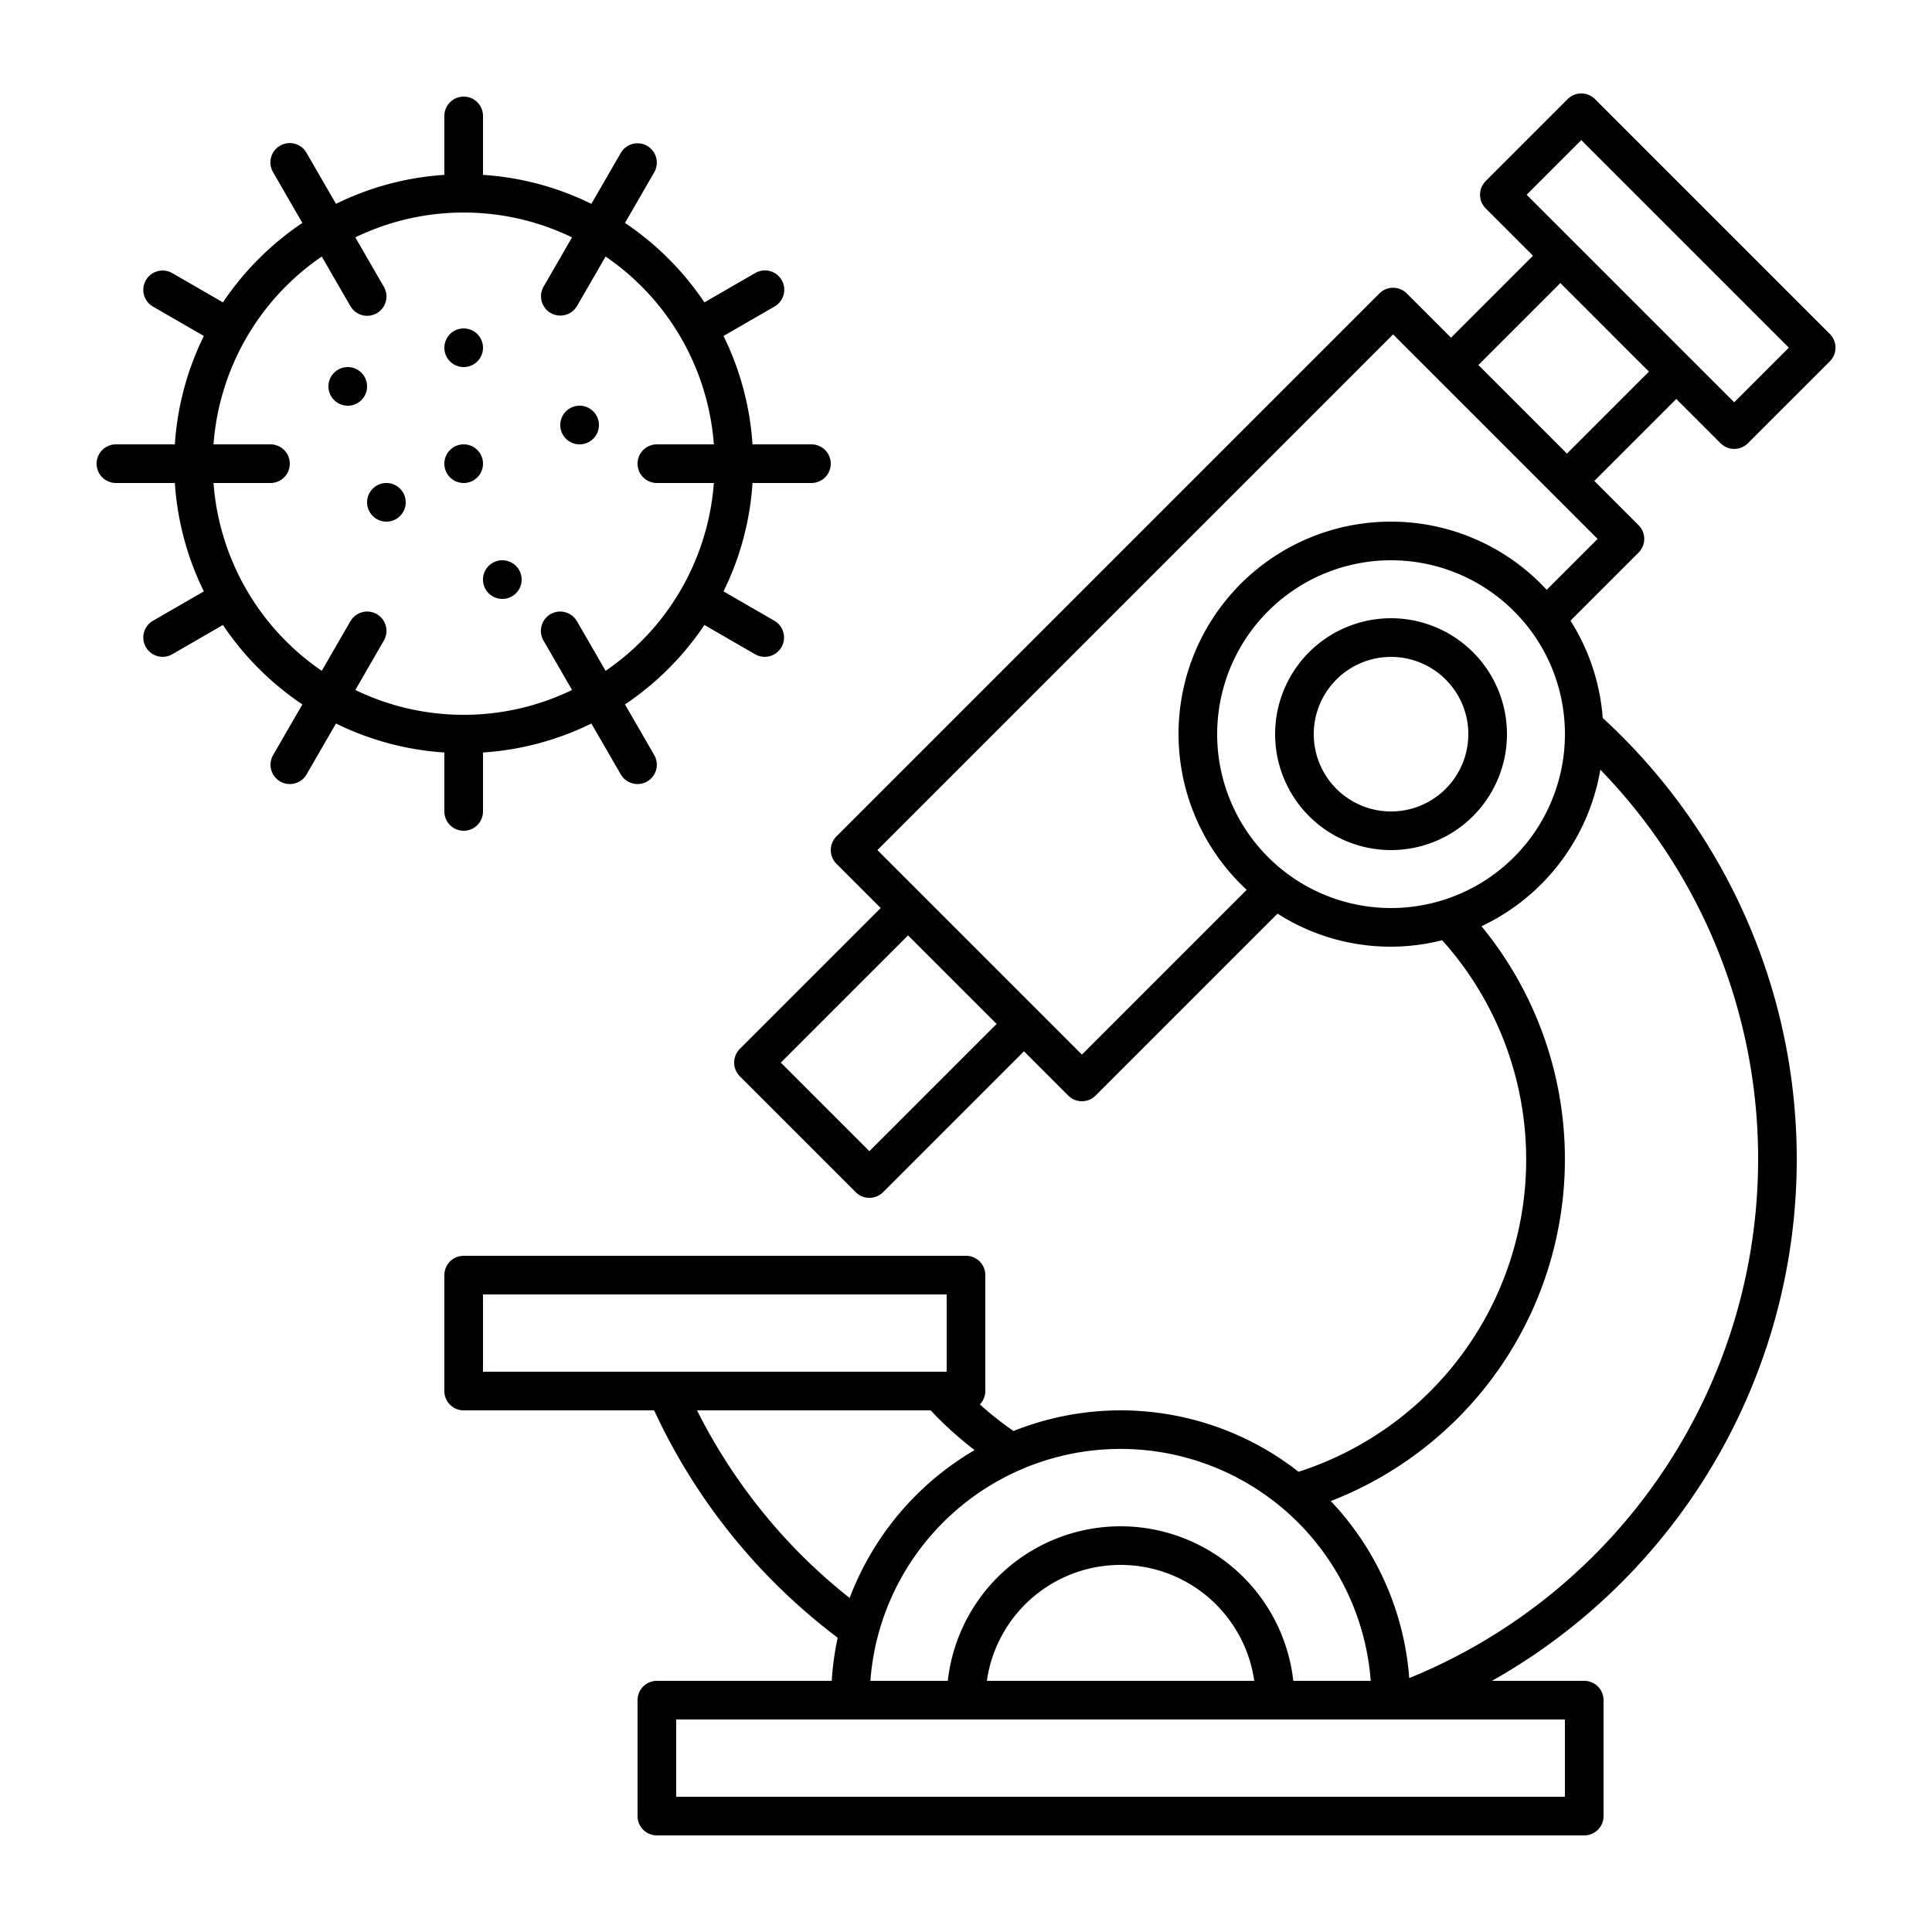 <svg height='100px' width='100px'  fill="#000000" xmlns="http://www.w3.org/2000/svg" data-name="Layer 1" viewBox="0 0 100 100" x="0px" y="0px"><title>Covid</title><path d="M82.556,5.13a1.0 1,0,0,0-1.414,0L76.899,9.373a1.0 1,0,0,0,0,1.414l2.45,2.45-4.243,4.243-2.293-2.293a1.0 1,0,0,0-1.414,0L43.293,43.293a1.0 1,0,0,0,0,1.414L45.586,47l-7.293,7.293a1.0 1,0,0,0,0,1.414l6,6a1.0 1,0,0,0,1.414,0L53,54.414l2.293,2.293a1.0 1,0,0,0,1.414,0L66,47.414l.125-.125A10.851,10.851,0,0,0,74.645,48.666a16.979,16.979,0,0,1-7.433,27.513,14.917,14.917,0,0,0-14.752-2.109,17.071,17.071,0,0,1-1.742-1.378A1.005,1.005,0,0,0,51,72V66a1,1,0,0,0-1-1H24a1,1,0,0,0-1,1v6a1,1,0,0,0,1,1h9.858a31.112,31.112,0,0,0,9.5,11.768A15.004,15.004,0,0,0,43.051,87H34a1,1,0,0,0-1,1v6a1,1,0,0,0,1,1H82a1,1,0,0,0,1-1V88a1,1,0,0,0-1-1H77.225a30.992,30.992,0,0,0,5.732-49.838,10.923,10.923,0,0,0-1.669-5.037l3.525-3.525a1.0 1,0,0,0,0-1.414l-2.293-2.293,4.243-4.243,2.293,2.293a1.0 1,0,0,0,1.414,0L94.713,18.701a1.0 1,0,0,0,0-1.414Zm-3.536,4.95,2.828-2.828,10.743,10.743-2.828,2.828ZM81,38a9,9,0,1,1-2.636-6.364A8.967,8.967,0,0,1,81,38ZM72,27a10.989,10.989,0,0,0-7.471,19.057L56,54.586,45.414,44l26.692-26.692L82.692,27.894l-2.635,2.635A10.959,10.959,0,0,0,72,27ZM45,59.586,40.414,55,47,48.414,51.586,53ZM81,93H35V89H81ZM48.808,78.808A12.987,12.987,0,0,1,70.949,87H66.941a8.997,8.997,0,0,0-17.883,0H45.051A12.949,12.949,0,0,1,48.808,78.808ZM64.921,87H51.079a6.991,6.991,0,0,1,13.841,0ZM25,67H49V71H25ZM41.494,80.506A29.098,29.098,0,0,1,36.078,73H48.17a19.07,19.07,0,0,0,2.274,2.057,15.026,15.026,0,0,0-6.466,7.654A29.218,29.218,0,0,1,41.494,80.506ZM91,60A29.005,29.005,0,0,1,72.942,86.858a14.927,14.927,0,0,0-4.062-9.163,18.983,18.983,0,0,0,7.801-29.753,10.996,10.996,0,0,0,6.152-8.104A28.891,28.891,0,0,1,91,60ZM81.106,23.479l-4.586-4.586,4.243-4.243,4.586,4.586Z"></path><path d="M72,32a6,6,0,1,0,6,6A6.001,6.001,0,0,0,72,32Zm4,6a4,4,0,1,1-1.172-2.828A3.983,3.983,0,0,1,76,38Z"></path><path d="M23,38.949V42a1,1,0,0,0,2,0V38.949a14.891,14.891,0,0,0,5.61-1.5l1.524,2.639a1,1,0,0,0,1.732-1l-1.517-2.627a15.077,15.077,0,0,0,4.112-4.112l2.627,1.517a1,1,0,0,0,1-1.732l-2.639-1.524A14.876,14.876,0,0,0,38.851,26c.044-.33.076-.663.098-1H42a1,1,0,0,0,0-2H38.949a14.891,14.891,0,0,0-1.5-5.61l2.639-1.524a1,1,0,1,0-1-1.732l-2.627,1.517a15.079,15.079,0,0,0-4.112-4.112l1.517-2.627a1,1,0,0,0-1.732-1l-1.524,2.639A14.891,14.891,0,0,0,25,9.051V6a1,1,0,0,0-2,0V9.051a14.891,14.891,0,0,0-5.61,1.5L15.866,7.912a1,1,0,1,0-1.732,1l1.517,2.627a15.079,15.079,0,0,0-4.112,4.112l-2.627-1.517a1,1,0,0,0-1,1.732l2.639,1.524A14.891,14.891,0,0,0,9.051,23H6a1,1,0,0,0,0,2H9.051a14.891,14.891,0,0,0,1.5,5.61L7.912,32.134a1,1,0,0,0,1,1.732l2.627-1.517a15.077,15.077,0,0,0,4.112,4.112l-1.517,2.627a1,1,0,0,0,1.732,1L17,38.124l.39-.675A14.891,14.891,0,0,0,23,38.949ZM14,23H11.051a12.949,12.949,0,0,1,3.757-8.192,13.1,13.1,0,0,1,1.847-1.53L18.134,15.84a1,1,0,1,0,1.732-1L18.391,12.286a12.878,12.878,0,0,1,11.217,0L28.134,14.84a1,1,0,0,0,1.732,1l1.479-2.562a13.1,13.1,0,0,1,1.847,1.53A12.949,12.949,0,0,1,36.949,23H34a1,1,0,0,0,0,2h2.949a12.949,12.949,0,0,1-3.757,8.192,13.1,13.1,0,0,1-1.847,1.53L29.866,32.16a1,1,0,1,0-1.732,1l1.475,2.554a12.878,12.878,0,0,1-11.217,0L19.866,33.16a1,1,0,1,0-1.732-1l-1.479,2.562a13.1,13.1,0,0,1-1.847-1.53A12.949,12.949,0,0,1,11.051,25H14a1,1,0,0,0,0-2Z"></path><path d="M18,21a1,1,0,1,0-.707-.293A1.007,1.007,0,0,0,18,21Z"></path><path d="M30,23a1,1,0,1,0-.707-.293A1.007,1.007,0,0,0,30,23Z"></path><path d="M24,19a1,1,0,1,0-.707-.293A1.007,1.007,0,0,0,24,19Z"></path><path d="M19.293,26.707A1.0 1,0,1,0,19,26,1.007,1.007,0,0,0,19.293,26.707Z"></path><path d="M26,29a1,1,0,1,0,.707.293A1.007,1.007,0,0,0,26,29Z"></path><path d="M24,25a1,1,0,1,0-.707-.293A1.007,1.007,0,0,0,24,25Z"></path></svg>